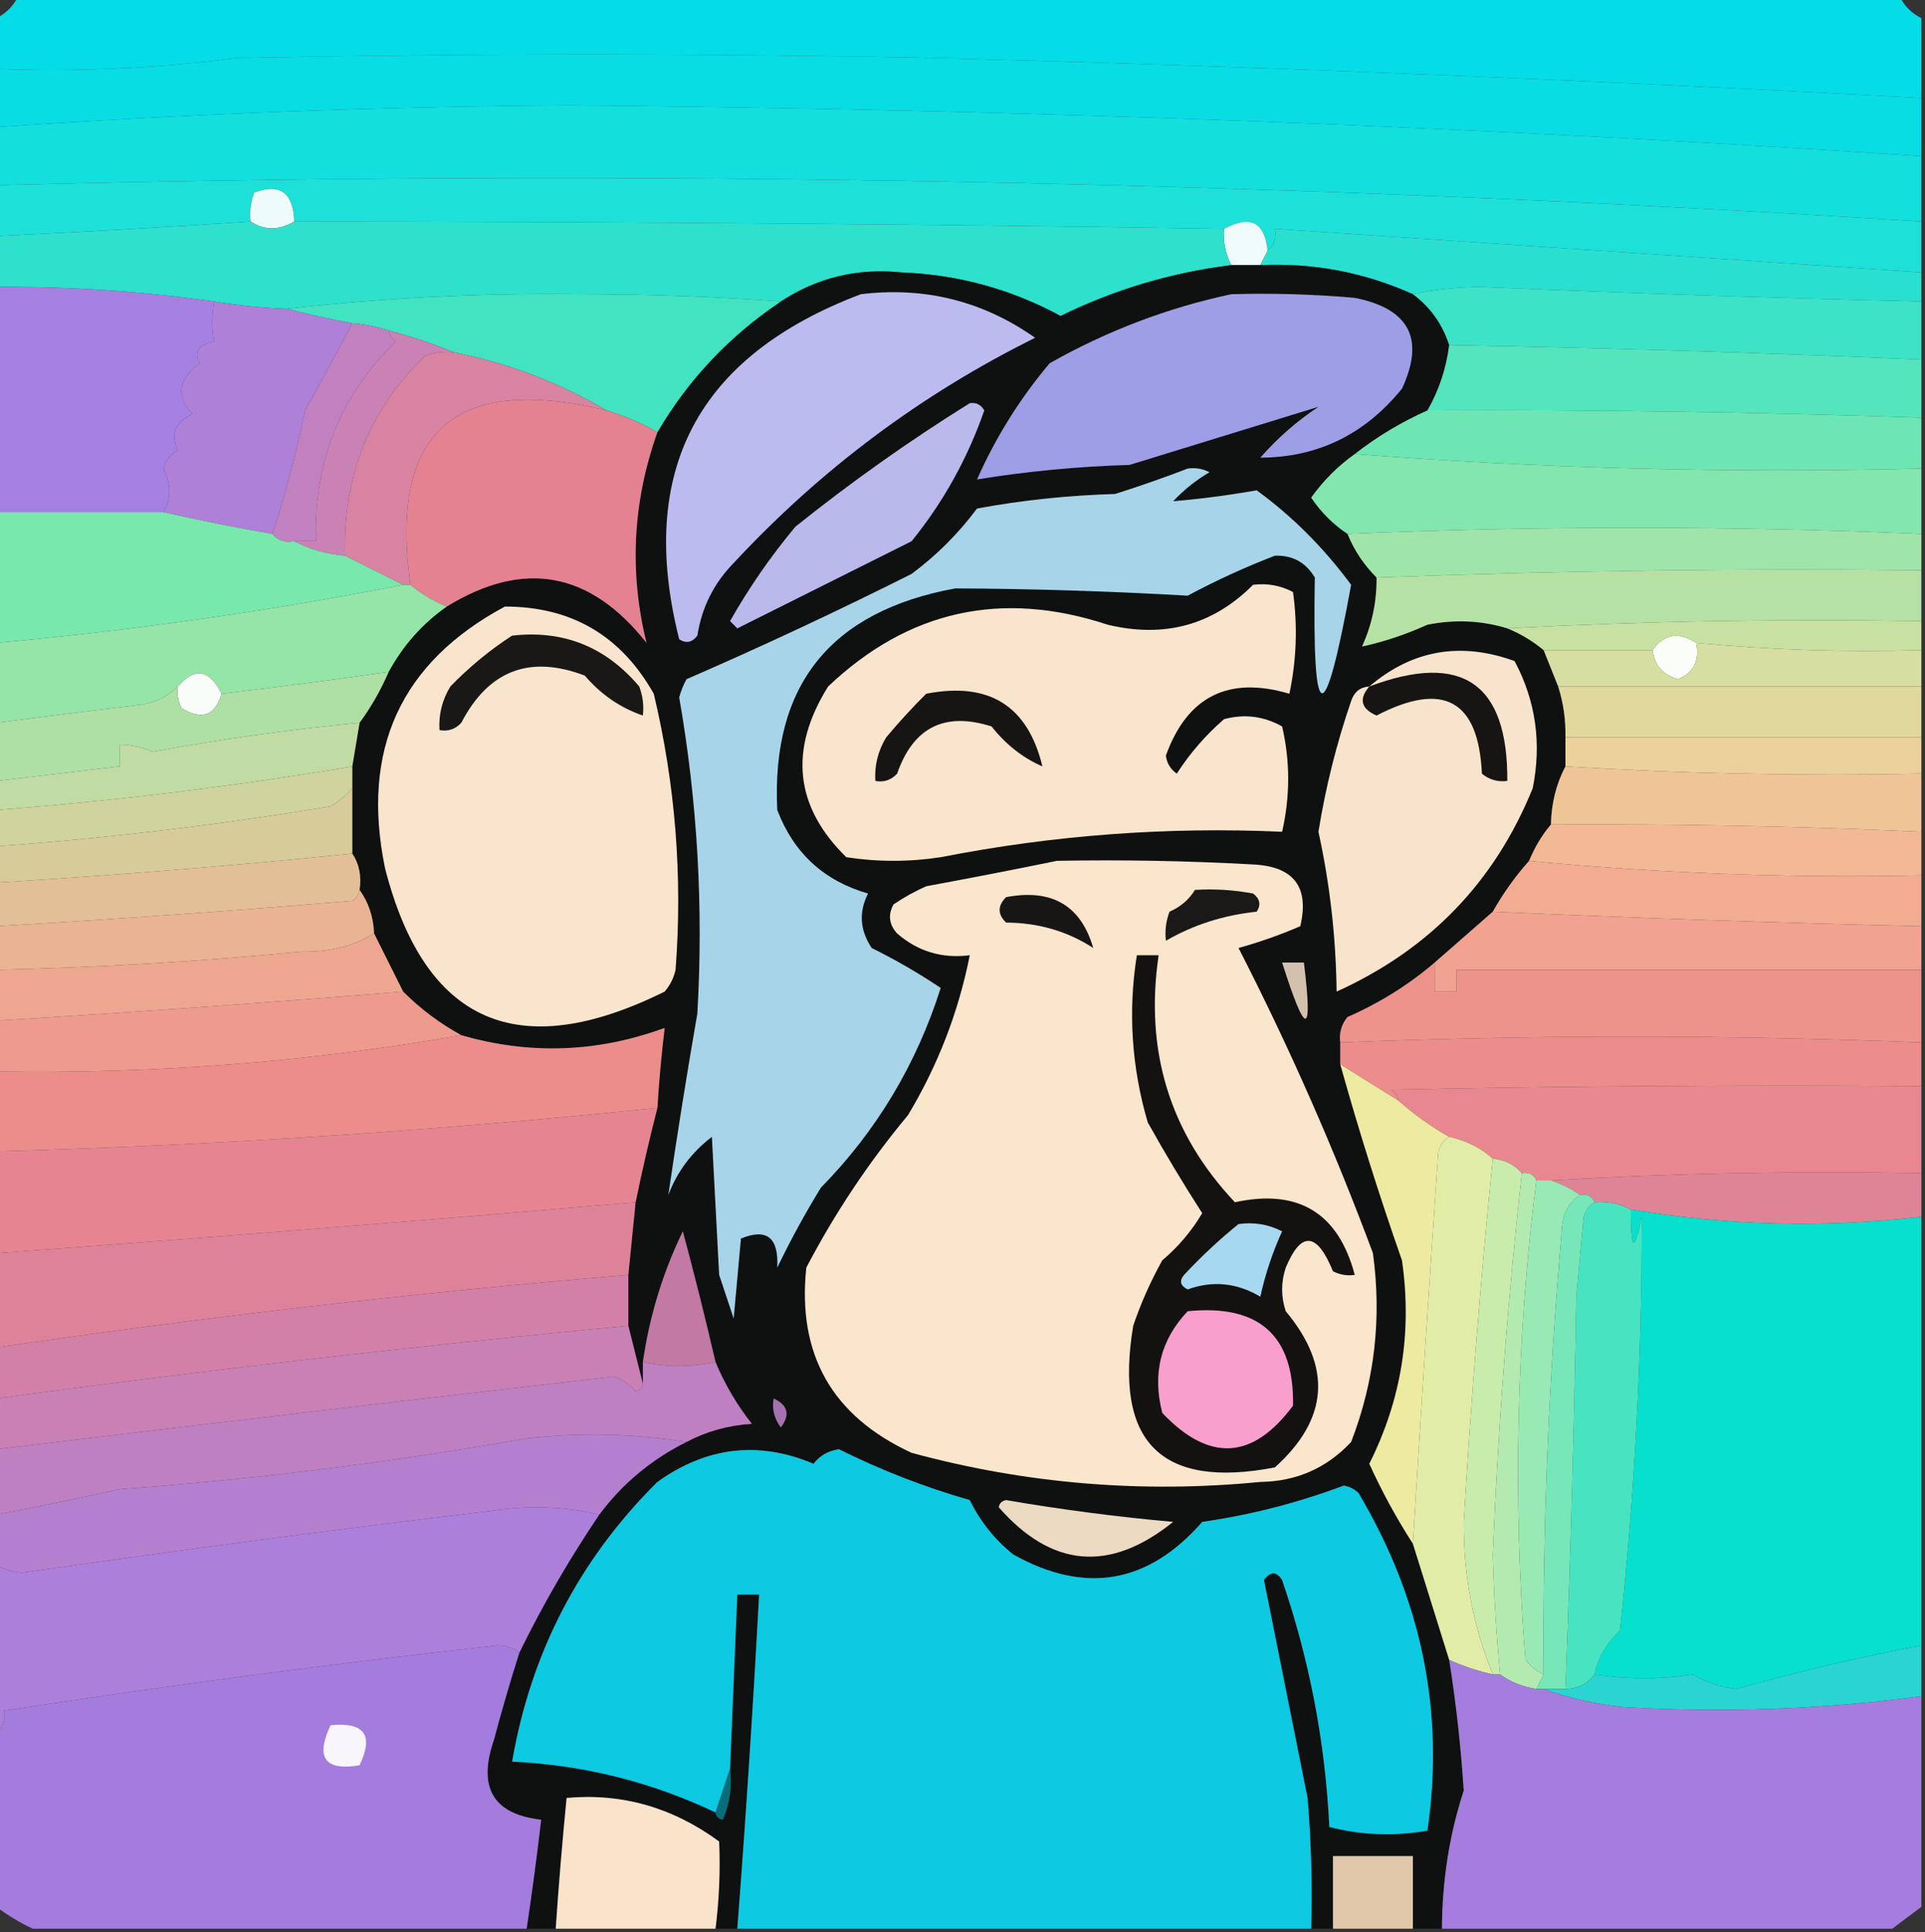 <?xml version="1.0" encoding="UTF-8"?>
<!DOCTYPE svg PUBLIC "-//W3C//DTD SVG 1.1//EN" "http://www.w3.org/Graphics/SVG/1.1/DTD/svg11.dtd">
<svg xmlns="http://www.w3.org/2000/svg" version="1.1" width="265px" height="266px" style="shape-rendering:geometricPrecision; text-rendering:geometricPrecision; image-rendering:optimizeQuality; fill-rule:evenodd; clip-rule:evenodd" xmlns:xlink="http://www.w3.org/1999/xlink">
<rect width="100%" height="100%" fill="#333333" stroke="none"/>
<g><path style="opacity:0.999" fill="#04dce7" d="M 2.5,-0.5 C 88.833,-0.5 175.167,-0.5 261.5,-0.5C 262.167,0.833 263.167,1.833 264.5,2.5C 264.5,6.167 264.5,9.833 264.5,13.5C 219.524,11.038 174.524,9.205 129.5,8C 97.167,7.333 64.833,7.333 32.5,8C 21.578,9.431 10.578,9.931 -0.5,9.5C -0.5,7.167 -0.5,4.833 -0.5,2.5C 0.833,1.833 1.833,0.833 2.5,-0.5 Z"/></g>
<g><path style="opacity:0.999" fill="#09dde4" d="M 264.5,13.5 C 264.5,16.167 264.5,18.833 264.5,21.5C 202.579,17.369 140.579,15.035 78.5,14.5C 52.104,14.662 25.77,15.662 -0.5,17.5C -0.5,14.833 -0.5,12.167 -0.5,9.5C 10.578,9.931 21.578,9.431 32.5,8C 64.833,7.333 97.167,7.333 129.5,8C 174.524,9.205 219.524,11.038 264.5,13.5 Z"/></g>
<g><path style="opacity:1" fill="#13dfdd" d="M 264.5,21.5 C 264.5,24.5 264.5,27.5 264.5,30.5C 176.156,24.876 87.823,23.21 -0.5,25.5C -0.5,22.833 -0.5,20.167 -0.5,17.5C 25.77,15.662 52.104,14.662 78.5,14.5C 140.579,15.035 202.579,17.369 264.5,21.5 Z"/></g>
<g><path style="opacity:1" fill="#1de0d8" d="M 264.5,30.5 C 264.5,32.833 264.5,35.167 264.5,37.5C 234.838,35.501 205.171,33.501 175.5,31.5C 175.737,32.791 175.404,33.791 174.5,34.5C 174.116,30.556 172.116,29.556 168.5,31.5C 125.837,30.837 83.17,30.504 40.5,30.5C 40.371,26.515 38.537,25.182 35,26.5C 34.51,27.793 34.343,29.127 34.5,30.5C 22.893,31.285 11.226,31.951 -0.5,32.5C -0.5,30.167 -0.5,27.833 -0.5,25.5C 87.823,23.21 176.156,24.876 264.5,30.5 Z"/></g>
<g><path style="opacity:1" fill="#edfcfb" d="M 40.5,30.5 C 38.389,31.742 36.389,31.742 34.5,30.5C 34.343,29.127 34.51,27.793 35,26.5C 38.537,25.182 40.371,26.515 40.5,30.5 Z"/></g>
<g><path style="opacity:1" fill="#f0fcfb" d="M 174.5,34.5 C 174.167,35.167 173.833,35.833 173.5,36.5C 172.167,36.5 170.833,36.5 169.5,36.5C 168.699,34.958 168.366,33.291 168.5,31.5C 172.116,29.556 174.116,30.556 174.5,34.5 Z"/></g>
<g><path style="opacity:1" fill="#29e0d0" d="M 264.5,37.5 C 264.5,38.833 264.5,40.167 264.5,41.5C 244.329,41.031 224.162,40.364 204,39.5C 200.648,39.502 197.482,39.835 194.5,40.5C 187.841,37.506 180.841,36.172 173.5,36.5C 173.833,35.833 174.167,35.167 174.5,34.5C 175.404,33.791 175.737,32.791 175.5,31.5C 205.171,33.501 234.838,35.501 264.5,37.5 Z"/></g>
<g><path style="opacity:1" fill="#2ee1cc" d="M 34.5,30.5 C 36.389,31.742 38.389,31.742 40.5,30.5C 83.17,30.504 125.837,30.837 168.5,31.5C 168.366,33.291 168.699,34.958 169.5,36.5C 161.269,37.522 153.435,39.855 146,43.5C 139.152,39.788 131.819,37.788 124,37.5C 117.993,36.894 112.493,38.228 107.5,41.5C 98.506,40.834 89.34,40.5 80,40.5C 66.3,40.323 52.8,40.99 39.5,42.5C 36.14,42.384 32.807,42.051 29.5,41.5C 19.556,40.087 9.556,39.42 -0.5,39.5C -0.5,37.167 -0.5,34.833 -0.5,32.5C 11.226,31.951 22.893,31.285 34.5,30.5 Z"/></g>
<g><path style="opacity:0.999" fill="#0f1010" d="M 169.5,36.5 C 170.833,36.5 172.167,36.5 173.5,36.5C 180.841,36.172 187.841,37.506 194.5,40.5C 196.89,42.267 198.557,44.6 199.5,47.5C 199.086,50.743 198.086,53.743 196.5,56.5C 192.905,58.102 189.571,60.102 186.5,62.5C 184.188,64.145 182.188,66.145 180.5,68.5C 181.855,70.521 183.521,72.188 185.5,73.5C 186.415,75.754 187.748,77.754 189.5,79.5C 189.533,82.836 188.866,86.003 187.5,89C 190.495,88.354 193.495,87.354 196.5,86C 200.255,85.245 203.922,85.411 207.5,86.5C 209.332,87.249 210.999,88.249 212.5,89.5C 213.167,91.167 213.833,92.833 214.5,94.5C 215.219,96.764 215.552,99.097 215.5,101.5C 215.5,102.833 215.5,104.167 215.5,105.5C 214.232,107.905 213.565,110.572 213.5,113.5C 212.263,114.965 211.263,116.632 210.5,118.5C 208.6,120.619 206.934,122.953 205.5,125.5C 202.833,127.833 200.167,130.167 197.5,132.5C 193.917,135.567 189.917,138.067 185.5,140C 184.663,141.011 184.33,142.178 184.5,143.5C 184.5,144.5 184.5,145.5 184.5,146.5C 187.033,155.557 189.866,164.557 193,173.5C 194.426,183.355 192.926,192.688 188.5,201.5C 190.274,205.389 192.274,209.055 194.5,212.5C 196.172,217.849 197.839,223.182 199.5,228.5C 200.446,234.46 201.113,240.46 201.5,246.5C 199.536,252.491 198.536,258.824 198.5,265.5C 197.167,265.5 195.833,265.5 194.5,265.5C 194.5,262.167 194.5,258.833 194.5,255.5C 190.833,255.5 187.167,255.5 183.5,255.5C 183.5,258.833 183.5,262.167 183.5,265.5C 182.5,265.5 181.5,265.5 180.5,265.5C 180.666,259.491 180.499,253.491 180,247.5C 177.987,237.405 175.987,227.405 174,217.5C 174.893,216.289 175.726,216.289 176.5,217.5C 180.27,228.517 182.437,239.851 183,251.5C 187.413,252.632 191.913,252.799 196.5,252C 198.886,235.661 195.719,220.161 187,205.5C 186.439,204.978 185.772,204.645 185,204.5C 178.677,206.872 172.177,208.539 165.5,209.5C 158.075,218.012 149.408,219.512 139.5,214C 136.93,211.933 134.93,209.433 133.5,206.5C 127.242,204.699 121.242,202.366 115.5,199.5C 114.006,199.709 112.839,200.376 112,201.5C 104.444,198.315 97.278,199.148 90.5,204C 79.753,214.659 73.086,227.492 70.5,242.5C 80.331,242.958 89.664,245.291 98.5,249.5C 98.56,250.043 98.893,250.376 99.5,250.5C 100.474,248.257 100.808,245.924 100.5,243.5C 100.833,235.5 101.167,227.5 101.5,219.5C 102.5,219.5 103.5,219.5 104.5,219.5C 103.677,234.846 102.677,250.179 101.5,265.5C 100.5,265.5 99.5,265.5 98.5,265.5C 99.004,261.493 99.17,257.493 99,253.5C 92.619,248.811 85.619,246.811 78,247.5C 77.409,253.498 76.909,259.498 76.5,265.5C 75.167,265.5 73.833,265.5 72.5,265.5C 73.248,260.515 73.915,255.515 74.5,250.5C 67.891,249.742 65.724,246.075 68,239.5C 69.072,235.453 70.239,231.453 71.5,227.5C 74.699,220.95 78.366,214.617 82.5,208.5C 85.681,204.235 89.681,200.901 94.5,198.5C 97.278,197.032 100.278,196.199 103.5,196C 101.444,193.386 99.777,190.553 98.5,187.5C 97.109,181.494 95.609,175.494 94,169.5C 91.246,175.173 89.413,181.173 88.5,187.5C 88.5,188.5 88.5,189.5 88.5,190.5C 87.833,187.833 87.167,185.167 86.5,182.5C 86.5,180.167 86.5,177.833 86.5,175.5C 86.833,172.167 87.167,168.833 87.5,165.5C 88.391,161.166 89.391,156.833 90.5,152.5C 90.724,148.821 91.058,145.154 91.5,141.5C 82.251,144.893 72.917,145.226 63.5,142.5C 60.55,140.885 57.884,138.885 55.5,136.5C 54.147,133.795 52.814,131.128 51.5,128.5C 51.405,126.214 50.738,124.214 49.5,122.5C 49.785,120.585 49.451,118.919 48.5,117.5C 48.5,114.5 48.5,111.5 48.5,108.5C 48.5,107.5 48.5,106.5 48.5,105.5C 48.833,103.5 49.167,101.5 49.5,99.5C 51.071,97.365 52.404,95.032 53.5,92.5C 55.482,88.854 58.148,85.854 61.5,83.5C 72.081,76.994 81.247,78.661 89,88.5C 86.595,78.733 87.095,69.066 90.5,59.5C 94.759,52.239 100.425,46.239 107.5,41.5C 112.493,38.228 117.993,36.894 124,37.5C 131.819,37.788 139.152,39.788 146,43.5C 153.435,39.855 161.269,37.522 169.5,36.5 Z"/></g>
<g><path style="opacity:0.994" fill="#a781e2" d="M -0.5,39.5 C 9.556,39.42 19.556,40.087 29.5,41.5C 29.146,43.541 29.146,45.374 29.5,47C 27.322,47.442 26.655,48.442 27.5,50C 24.518,52.191 24.184,54.525 26.5,57C 24.083,58.144 23.416,59.81 24.5,62C 23.484,62.519 22.818,63.353 22.5,64.5C 23.582,66.673 23.582,68.673 22.5,70.5C 14.833,70.5 7.167,70.5 -0.5,70.5C -0.5,60.167 -0.5,49.833 -0.5,39.5 Z"/></g>
<g><path style="opacity:1" fill="#42e3c1" d="M 107.5,41.5 C 100.425,46.239 94.759,52.239 90.5,59.5C 88.287,58.227 85.954,57.227 83.5,56.5C 77.032,52.674 70.032,50.007 62.5,48.5C 59.659,47.331 56.659,46.331 53.5,45.5C 51.883,44.962 50.216,44.629 48.5,44.5C 45.454,43.938 42.454,43.271 39.5,42.5C 52.8,40.99 66.3,40.323 80,40.5C 89.34,40.5 98.506,40.834 107.5,41.5 Z"/></g>
<g><path style="opacity:1" fill="#bbbbef" d="M 118.5,40.5 C 127.299,39.435 135.299,41.435 142.5,46.5C 126.826,54.266 112.992,64.599 101,77.5C 98.274,80.286 96.607,83.619 96,87.5C 95.282,88.451 94.449,88.617 93.5,88C 87.658,64.855 95.991,49.022 118.5,40.5 Z"/></g>
<g><path style="opacity:1" fill="#9e9ee6" d="M 169.5,40.5 C 175.176,40.334 180.843,40.501 186.5,41C 194.018,42.495 196.185,46.662 193,53.5C 187.887,59.808 181.387,62.975 173.5,63C 175.871,60.294 178.537,57.961 181.5,56C 172.932,58.631 164.265,61.298 155.5,64C 148.349,64.214 141.349,64.881 134.5,66C 137.07,60.195 140.403,54.862 144.5,50C 152.426,45.528 160.759,42.362 169.5,40.5 Z"/></g>
<g><path style="opacity:1" fill="#ae80d8" d="M 29.5,41.5 C 32.807,42.051 36.14,42.384 39.5,42.5C 42.454,43.271 45.454,43.938 48.5,44.5C 46.448,48.422 44.281,52.422 42,56.5C 40.76,62.503 39.26,68.17 37.5,73.5C 32.353,72.604 27.353,71.604 22.5,70.5C 23.582,68.673 23.582,66.673 22.5,64.5C 22.818,63.353 23.484,62.519 24.5,62C 23.416,59.81 24.083,58.144 26.5,57C 24.184,54.525 24.518,52.191 27.5,50C 26.655,48.442 27.322,47.442 29.5,47C 29.146,45.374 29.146,43.541 29.5,41.5 Z"/></g>
<g><path style="opacity:1" fill="#3ce3c7" d="M 194.5,40.5 C 197.482,39.835 200.648,39.502 204,39.5C 224.162,40.364 244.329,41.031 264.5,41.5C 264.5,44.167 264.5,46.833 264.5,49.5C 242.842,48.567 221.176,47.9 199.5,47.5C 198.557,44.6 196.89,42.267 194.5,40.5 Z"/></g>
<g><path style="opacity:1" fill="#c181c0" d="M 48.5,44.5 C 50.216,44.629 51.883,44.962 53.5,45.5C 53.611,46.117 53.944,46.617 54.5,47C 46.834,54.485 43.167,63.651 43.5,74.5C 42.5,74.5 41.5,74.5 40.5,74.5C 39.209,74.737 38.209,74.404 37.5,73.5C 39.26,68.17 40.76,62.503 42,56.5C 44.281,52.422 46.448,48.422 48.5,44.5 Z"/></g>
<g><path style="opacity:1" fill="#ca82b4" d="M 53.5,45.5 C 56.659,46.331 59.659,47.331 62.5,48.5C 61.127,48.343 59.793,48.51 58.5,49C 50.839,56.392 47.172,65.559 47.5,76.5C 44.933,76.278 42.599,75.612 40.5,74.5C 41.5,74.5 42.5,74.5 43.5,74.5C 43.167,63.651 46.834,54.485 54.5,47C 53.944,46.617 53.611,46.117 53.5,45.5 Z"/></g>
<g><path style="opacity:1" fill="#d883a2" d="M 62.5,48.5 C 70.032,50.007 77.032,52.674 83.5,56.5C 62.558,51.436 53.558,59.436 56.5,80.5C 56.167,80.5 55.833,80.5 55.5,80.5C 52.768,79.134 50.101,77.801 47.5,76.5C 47.172,65.559 50.839,56.392 58.5,49C 59.793,48.51 61.127,48.343 62.5,48.5 Z"/></g>
<g><path style="opacity:1" fill="#54e5bd" d="M 199.5,47.5 C 221.176,47.9 242.842,48.567 264.5,49.5C 264.5,52.167 264.5,54.833 264.5,57.5C 241.842,56.722 219.175,56.389 196.5,56.5C 198.086,53.743 199.086,50.743 199.5,47.5 Z"/></g>
<g><path style="opacity:1" fill="#b9b9ec" d="M 133.5,55.5 C 134.376,55.369 135.043,55.703 135.5,56.5C 133.195,63.113 129.862,69.113 125.5,74.5C 117.531,78.484 109.531,82.484 101.5,86.5C 101.167,86.167 100.833,85.833 100.5,85.5C 103.11,80.891 106.11,76.558 109.5,72.5C 117.216,66.32 125.216,60.653 133.5,55.5 Z"/></g>
<g><path style="opacity:1" fill="#e48292" d="M 83.5,56.5 C 85.954,57.227 88.287,58.227 90.5,59.5C 87.095,69.066 86.595,78.733 89,88.5C 81.247,78.661 72.081,76.994 61.5,83.5C 59.632,82.737 57.965,81.737 56.5,80.5C 53.558,59.436 62.558,51.436 83.5,56.5 Z"/></g>
<g><path style="opacity:1" fill="#6ee6b4" d="M 196.5,56.5 C 219.175,56.389 241.842,56.722 264.5,57.5C 264.5,59.833 264.5,62.167 264.5,64.5C 238.145,65.158 212.145,64.491 186.5,62.5C 189.571,60.102 192.905,58.102 196.5,56.5 Z"/></g>
<g><path style="opacity:1" fill="#83e6ae" d="M 186.5,62.5 C 212.145,64.491 238.145,65.158 264.5,64.5C 264.5,67.5 264.5,70.5 264.5,73.5C 238.075,72.37 211.741,72.37 185.5,73.5C 183.521,72.188 181.855,70.521 180.5,68.5C 182.188,66.145 184.188,64.145 186.5,62.5 Z"/></g>
<g><path style="opacity:1" fill="#a7d4e8" d="M 163.5,64.5 C 164.552,64.35 165.552,64.517 166.5,65C 164.651,66.093 162.984,67.426 161.5,69C 165.272,68.68 169.105,68.18 173,67.5C 177.878,71.044 182.211,75.378 186,80.5C 182.301,100.739 180.634,100.406 181,79.5C 179.745,77.406 177.912,76.406 175.5,76.5C 171.414,78.07 167.414,79.903 163.5,82C 152.851,81.385 142.184,81.051 131.5,81C 114.334,84.147 106.167,94.314 107,111.5C 109.26,117.428 113.427,121.261 119.5,123C 118.203,125.545 118.369,128.045 120,130.5C 123.347,132.157 126.513,133.99 129.5,136C 126.158,146.527 120.658,155.694 113,163.5C 110.81,167.076 108.81,170.743 107,174.5C 107.218,170.362 105.552,169.028 102,170.5C 101.667,174.167 101.333,177.833 101,181.5C 100.333,179.5 99.667,177.5 99,175.5C 98.667,169.167 98.333,162.833 98,156.5C 95.231,158.601 93.231,161.268 92,164.5C 93.213,156.219 94.546,147.885 96,139.5C 96.844,124.899 96.011,110.399 93.5,96C 93.736,95.127 94.069,94.293 94.5,93.5C 104.951,88.959 115.285,84.125 125.5,79C 128.947,76.43 131.947,73.43 134.5,70C 140.77,68.848 147.103,68.181 153.5,68C 156.98,66.897 160.313,65.731 163.5,64.5 Z"/></g>
<g><path style="opacity:1" fill="#9fe5a9" d="M 264.5,73.5 C 264.5,75.167 264.5,76.833 264.5,78.5C 239.481,78.225 214.481,78.558 189.5,79.5C 187.748,77.754 186.415,75.754 185.5,73.5C 211.741,72.37 238.075,72.37 264.5,73.5 Z"/></g>
<g><path style="opacity:0.998" fill="#79e8ad" d="M -0.5,70.5 C 7.167,70.5 14.833,70.5 22.5,70.5C 27.353,71.604 32.353,72.604 37.5,73.5C 38.209,74.404 39.209,74.737 40.5,74.5C 42.599,75.612 44.933,76.278 47.5,76.5C 50.101,77.801 52.768,79.134 55.5,80.5C 37.089,84.105 18.422,86.772 -0.5,88.5C -0.5,82.5 -0.5,76.5 -0.5,70.5 Z"/></g>
<g><path style="opacity:1" fill="#f9e4cd" d="M 172.5,80.5 C 174.467,80.261 176.301,80.594 178,81.5C 178.648,86.204 178.481,90.871 177.5,95.5C 169.121,93.023 163.455,95.856 160.5,104C 160.63,105.059 161.13,105.892 162,106.5C 163.793,103.705 165.96,101.205 168.5,99C 171.303,98.245 173.97,98.578 176.5,100C 177.611,104.779 177.611,109.612 176.5,114.5C 160.686,113.791 145.019,114.957 129.5,118C 125.167,118.667 120.833,118.667 116.5,118C 109.403,111.038 108.57,103.205 114,94.5C 125.054,84.01 137.888,81.177 152.5,86C 160.329,87.871 166.996,86.037 172.5,80.5 Z"/></g>
<g><path style="opacity:1" fill="#b6e1a4" d="M 264.5,78.5 C 264.5,80.833 264.5,83.167 264.5,85.5C 245.326,85.17 226.326,85.503 207.5,86.5C 203.922,85.411 200.255,85.245 196.5,86C 193.495,87.354 190.495,88.354 187.5,89C 188.866,86.003 189.533,82.836 189.5,79.5C 214.481,78.558 239.481,78.225 264.5,78.5 Z"/></g>
<g><path style="opacity:1" fill="#f9e5cd" d="M 69.5,83.5 C 78.643,83.49 85.477,87.49 90,95.5C 92.981,108.016 93.981,120.683 93,133.5C 92.751,134.624 92.251,135.624 91.5,136.5C 71.298,146.512 58.465,140.846 53,119.5C 49.659,103.195 55.159,91.195 69.5,83.5 Z"/></g>
<g><path style="opacity:1" fill="#c7e1a3" d="M 207.5,86.5 C 226.326,85.503 245.326,85.17 264.5,85.5C 264.5,86.833 264.5,88.167 264.5,89.5C 254.085,89.808 243.751,89.475 233.5,88.5C 231.099,86.938 229.099,87.271 227.5,89.5C 222.5,89.5 217.5,89.5 212.5,89.5C 210.999,88.249 209.332,87.249 207.5,86.5 Z"/></g>
<g><path style="opacity:1" fill="#191816" d="M 70.5,87.5 C 77.549,86.698 83.382,89.031 88,94.5C 88.49,95.793 88.657,97.127 88.5,98.5C 85.392,97.436 82.725,95.602 80.5,93C 72.927,90.118 67.26,92.285 63.5,99.5C 62.675,100.386 61.675,100.719 60.5,100.5C 60.372,98.345 60.872,96.345 62,94.5C 64.628,91.79 67.461,89.456 70.5,87.5 Z"/></g>
<g><path style="opacity:1" fill="#fbfdf9" d="M 233.5,88.5 C 233.99,90.948 233.157,92.615 231,93.5C 228.926,92.928 227.76,91.595 227.5,89.5C 229.099,87.271 231.099,86.938 233.5,88.5 Z"/></g>
<g><path style="opacity:1" fill="#f8e4cc" d="M 188.5,94.5 C 194.395,89.471 201.062,88.304 208.5,91C 211.412,96.46 212.245,102.294 211,108.5C 205.784,121.385 196.784,130.718 184,136.5C 183.911,129.039 183.078,121.706 181.5,114.5C 182.485,108.377 183.985,102.377 186,96.5C 186.417,95.244 187.25,94.577 188.5,94.5 Z"/></g>
<g><path style="opacity:1" fill="#d6dea2" d="M 233.5,88.5 C 243.751,89.475 254.085,89.808 264.5,89.5C 264.5,91.167 264.5,92.833 264.5,94.5C 247.833,94.5 231.167,94.5 214.5,94.5C 213.833,92.833 213.167,91.167 212.5,89.5C 217.5,89.5 222.5,89.5 227.5,89.5C 227.76,91.595 228.926,92.928 231,93.5C 233.157,92.615 233.99,90.948 233.5,88.5 Z"/></g>
<g><path style="opacity:0.998" fill="#95e4a8" d="M 55.5,80.5 C 55.833,80.5 56.167,80.5 56.5,80.5C 57.965,81.737 59.632,82.737 61.5,83.5C 58.148,85.854 55.482,88.854 53.5,92.5C 45.847,93.593 38.18,94.593 30.5,95.5C 28.815,92.144 26.815,91.811 24.5,94.5C 23.17,95.832 21.503,96.665 19.5,97C 12.815,97.798 6.148,98.632 -0.5,99.5C -0.5,95.833 -0.5,92.167 -0.5,88.5C 18.422,86.772 37.089,84.105 55.5,80.5 Z"/></g>
<g><path style="opacity:1" fill="#161513" d="M 188.5,94.5 C 201.251,89.698 207.585,94.032 207.5,107.5C 206.178,107.67 205.011,107.337 204,106.5C 203.541,96.382 198.707,93.716 189.5,98.5C 187.358,97.563 187.024,96.23 188.5,94.5 Z"/></g>
<g><path style="opacity:1" fill="#f9fdf9" d="M 30.5,95.5 C 29.644,98.513 27.811,99.18 25,97.5C 24.517,96.552 24.351,95.552 24.5,94.5C 26.815,91.811 28.815,92.144 30.5,95.5 Z"/></g>
<g><path style="opacity:1" fill="#171514" d="M 127.5,95.5 C 136.15,93.814 141.484,97.147 143.5,105.5C 140.813,104.336 138.48,102.503 136.5,100C 130.054,97.947 125.721,100.113 123.5,106.5C 122.675,107.386 121.675,107.719 120.5,107.5C 120.372,105.345 120.872,103.345 122,101.5C 123.769,99.383 125.602,97.383 127.5,95.5 Z"/></g>
<g><path style="opacity:1" fill="#e1d89e" d="M 214.5,94.5 C 231.167,94.5 247.833,94.5 264.5,94.5C 264.5,96.833 264.5,99.167 264.5,101.5C 248.167,101.5 231.833,101.5 215.5,101.5C 215.552,99.097 215.219,96.764 214.5,94.5 Z"/></g>
<g><path style="opacity:0.998" fill="#aedfa4" d="M 53.5,92.5 C 52.404,95.032 51.071,97.365 49.5,99.5C 39.942,100.413 30.442,101.746 21,103.5C 19.56,102.852 18.06,102.519 16.5,102.5C 16.5,103.5 16.5,104.5 16.5,105.5C 10.833,106.167 5.167,106.833 -0.5,107.5C -0.5,104.833 -0.5,102.167 -0.5,99.5C 6.148,98.632 12.815,97.798 19.5,97C 21.503,96.665 23.17,95.832 24.5,94.5C 24.351,95.552 24.517,96.552 25,97.5C 27.811,99.18 29.644,98.513 30.5,95.5C 38.18,94.593 45.847,93.593 53.5,92.5 Z"/></g>
<g><path style="opacity:1" fill="#ebd19b" d="M 215.5,101.5 C 231.833,101.5 248.167,101.5 264.5,101.5C 264.5,103.167 264.5,104.833 264.5,106.5C 247.991,106.83 231.658,106.496 215.5,105.5C 215.5,104.167 215.5,102.833 215.5,101.5 Z"/></g>
<g><path style="opacity:1" fill="#c1dba4" d="M 49.5,99.5 C 49.167,101.5 48.833,103.5 48.5,105.5C 32.263,108.238 15.929,110.238 -0.5,111.5C -0.5,110.167 -0.5,108.833 -0.5,107.5C 5.167,106.833 10.833,106.167 16.5,105.5C 16.5,104.5 16.5,103.5 16.5,102.5C 18.06,102.519 19.56,102.852 21,103.5C 30.442,101.746 39.942,100.413 49.5,99.5 Z"/></g>
<g><path style="opacity:0.998" fill="#cfd39e" d="M 48.5,105.5 C 48.5,106.5 48.5,107.5 48.5,108.5C 47.691,109.469 46.691,110.302 45.5,111C 30.24,113.537 14.907,115.371 -0.5,116.5C -0.5,114.833 -0.5,113.167 -0.5,111.5C 15.929,110.238 32.263,108.238 48.5,105.5 Z"/></g>
<g><path style="opacity:1" fill="#efc598" d="M 215.5,105.5 C 231.658,106.496 247.991,106.83 264.5,106.5C 264.5,109.167 264.5,111.833 264.5,114.5C 247.511,113.728 230.511,113.395 213.5,113.5C 213.565,110.572 214.232,107.905 215.5,105.5 Z"/></g>
<g><path style="opacity:0.992" fill="#d8cc9b" d="M 48.5,108.5 C 48.5,111.5 48.5,114.5 48.5,117.5C 32.185,119.165 15.852,120.499 -0.5,121.5C -0.5,119.833 -0.5,118.167 -0.5,116.5C 14.907,115.371 30.24,113.537 45.5,111C 46.691,110.302 47.691,109.469 48.5,108.5 Z"/></g>
<g><path style="opacity:1" fill="#f3b995" d="M 213.5,113.5 C 230.511,113.395 247.511,113.728 264.5,114.5C 264.5,116.5 264.5,118.5 264.5,120.5C 246.303,120.882 228.303,120.216 210.5,118.5C 211.263,116.632 212.263,114.965 213.5,113.5 Z"/></g>
<g><path style="opacity:1" fill="#fae5cd" d="M 145.5,118.5 C 154.506,118.334 163.506,118.5 172.5,119C 178.108,119.269 180.275,122.102 179,127.5C 176.252,128.686 173.419,129.686 170.5,130.5C 177.491,144.148 183.658,158.148 189,172.5C 190.233,181.475 189.233,190.141 186,198.5C 182.632,202.1 178.465,203.933 173.5,204C 157.225,205.592 141.225,204.259 125.5,200C 114.561,194.953 109.727,186.453 111,174.5C 114.91,167.017 119.577,160.017 125,153.5C 129.119,146.641 131.952,139.308 133.5,131.5C 129.694,131.98 126.361,130.98 123.5,128.5C 122.386,127.277 122.219,125.944 123,124.5C 124.419,123.54 125.919,122.707 127.5,122C 133.644,120.867 139.644,119.701 145.5,118.5 Z"/></g>
<g><path style="opacity:0.997" fill="#e3bf97" d="M 48.5,117.5 C 49.451,118.919 49.785,120.585 49.5,122.5C 49.389,123.117 49.056,123.617 48.5,124C 32.178,125.374 15.845,126.541 -0.5,127.5C -0.5,125.5 -0.5,123.5 -0.5,121.5C 15.852,120.499 32.185,119.165 48.5,117.5 Z"/></g>
<g><path style="opacity:1" fill="#1a1917" d="M 164.5,122.5 C 167.187,122.336 169.854,122.503 172.5,123C 173.451,123.718 173.617,124.551 173,125.5C 168.473,125.967 164.307,127.3 160.5,129.5C 160.343,128.127 160.51,126.793 161,125.5C 162.518,124.837 163.685,123.837 164.5,122.5 Z"/></g>
<g><path style="opacity:1" fill="#f2ac91" d="M 210.5,118.5 C 228.303,120.216 246.303,120.882 264.5,120.5C 264.5,122.833 264.5,125.167 264.5,127.5C 244.668,127.039 225.001,126.372 205.5,125.5C 206.934,122.953 208.6,120.619 210.5,118.5 Z"/></g>
<g><path style="opacity:1" fill="#181615" d="M 138.5,123.5 C 144.794,122.302 148.794,124.636 150.5,130.5C 146.957,128.192 142.957,127.025 138.5,127C 137.316,125.855 137.316,124.688 138.5,123.5 Z"/></g>
<g><path style="opacity:0.998" fill="#eab394" d="M 49.5,122.5 C 50.738,124.214 51.405,126.214 51.5,128.5C 48.645,130.25 45.311,131.083 41.5,131C 27.528,132.355 13.528,133.189 -0.5,133.5C -0.5,131.5 -0.5,129.5 -0.5,127.5C 15.845,126.541 32.178,125.374 48.5,124C 49.056,123.617 49.389,123.117 49.5,122.5 Z"/></g>
<g><path style="opacity:1" fill="#f1a290" d="M 205.5,125.5 C 225.001,126.372 244.668,127.039 264.5,127.5C 264.5,129.5 264.5,131.5 264.5,133.5C 243.167,133.5 221.833,133.5 200.5,133.5C 200.5,134.5 200.5,135.5 200.5,136.5C 199.5,136.5 198.5,136.5 197.5,136.5C 197.5,135.167 197.5,133.833 197.5,132.5C 200.167,130.167 202.833,127.833 205.5,125.5 Z"/></g>
<g><path style="opacity:1" fill="#131211" d="M 156.5,131.5 C 157.5,131.5 158.5,131.5 159.5,131.5C 157.555,144.682 161.055,156.016 170,165.5C 178.724,163.609 184.224,166.942 186.5,175.5C 185.448,175.649 184.448,175.483 183.5,175C 181.29,169.593 179.124,169.427 177,174.5C 176.333,176.5 176.333,178.5 177,180.5C 183.406,188.176 182.906,195.342 175.5,202C 159.845,205.013 153.345,198.513 156,182.5C 157.059,179.382 158.392,176.382 160,173.5C 162.222,171.615 164.056,169.449 165.5,167C 162.881,162.932 160.381,158.766 158,154.5C 155.772,146.899 155.272,139.233 156.5,131.5 Z"/></g>
<g><path style="opacity:0.998" fill="#eda790" d="M 51.5,128.5 C 52.814,131.128 54.147,133.795 55.5,136.5C 36.845,138.023 18.179,139.356 -0.5,140.5C -0.5,138.167 -0.5,135.833 -0.5,133.5C 13.528,133.189 27.528,132.355 41.5,131C 45.311,131.083 48.645,130.25 51.5,128.5 Z"/></g>
<g><path style="opacity:1" fill="#d3c1ad" d="M 176.5,132.5 C 177.5,132.5 178.5,132.5 179.5,132.5C 180.759,142.802 179.759,142.802 176.5,132.5 Z"/></g>
<g><path style="opacity:1" fill="#ee938c" d="M 197.5,132.5 C 197.5,133.833 197.5,135.167 197.5,136.5C 198.5,136.5 199.5,136.5 200.5,136.5C 200.5,135.5 200.5,134.5 200.5,133.5C 221.833,133.5 243.167,133.5 264.5,133.5C 264.5,136.833 264.5,140.167 264.5,143.5C 237.825,142.427 211.158,142.427 184.5,143.5C 184.33,142.178 184.663,141.011 185.5,140C 189.917,138.067 193.917,135.567 197.5,132.5 Z"/></g>
<g><path style="opacity:0.999" fill="#ee9a8e" d="M 55.5,136.5 C 57.884,138.885 60.55,140.885 63.5,142.5C 42.47,146.198 21.136,147.865 -0.5,147.5C -0.5,145.167 -0.5,142.833 -0.5,140.5C 18.179,139.356 36.845,138.023 55.5,136.5 Z"/></g>
<g><path style="opacity:1" fill="#ec8c8d" d="M 264.5,143.5 C 264.5,145.5 264.5,147.5 264.5,149.5C 240.164,149.333 215.831,149.5 191.5,150C 192.056,150.383 192.389,150.883 192.5,151.5C 189.851,149.86 187.184,148.193 184.5,146.5C 184.5,145.5 184.5,144.5 184.5,143.5C 211.158,142.427 237.825,142.427 264.5,143.5 Z"/></g>
<g><path style="opacity:0.999" fill="#ec8d8c" d="M 90.5,152.5 C 60.242,155.648 29.908,157.648 -0.5,158.5C -0.5,154.833 -0.5,151.167 -0.5,147.5C 21.136,147.865 42.47,146.198 63.5,142.5C 72.917,145.226 82.251,144.893 91.5,141.5C 91.058,145.154 90.724,148.821 90.5,152.5 Z"/></g>
<g><path style="opacity:1" fill="#e8878f" d="M 264.5,149.5 C 264.5,153.5 264.5,157.5 264.5,161.5C 247.325,161.17 230.325,161.503 213.5,162.5C 212.833,162.5 212.167,162.5 211.5,162.5C 211.158,161.662 210.492,161.328 209.5,161.5C 208.486,160.326 207.153,159.66 205.5,159.5C 203.819,157.992 201.819,156.992 199.5,156.5C 196.991,155.079 194.657,153.412 192.5,151.5C 192.389,150.883 192.056,150.383 191.5,150C 215.831,149.5 240.164,149.333 264.5,149.5 Z"/></g>
<g><path style="opacity:1" fill="#edeaa1" d="M 184.5,146.5 C 187.184,148.193 189.851,149.86 192.5,151.5C 194.657,153.412 196.991,155.079 199.5,156.5C 198.778,156.918 198.278,157.584 198,158.5C 196.767,176.5 195.6,194.5 194.5,212.5C 192.274,209.055 190.274,205.389 188.5,201.5C 192.926,192.688 194.426,183.355 193,173.5C 189.866,164.557 187.033,155.557 184.5,146.5 Z"/></g>
<g><path style="opacity:1" fill="#e1eda7" d="M 199.5,156.5 C 201.819,156.992 203.819,157.992 205.5,159.5C 203.842,175.987 202.509,192.653 201.5,209.5C 201.454,216.83 202.787,223.83 205.5,230.5C 203.421,230.029 201.421,229.363 199.5,228.5C 197.839,223.182 196.172,217.849 194.5,212.5C 195.6,194.5 196.767,176.5 198,158.5C 198.278,157.584 198.778,156.918 199.5,156.5 Z"/></g>
<g><path style="opacity:0.999" fill="#e68591" d="M 90.5,152.5 C 89.391,156.833 88.391,161.166 87.5,165.5C 58.074,168.03 28.74,170.363 -0.5,172.5C -0.5,167.833 -0.5,163.167 -0.5,158.5C 29.908,157.648 60.242,155.648 90.5,152.5 Z"/></g>
<g><path style="opacity:1" fill="#df8497" d="M 213.5,162.5 C 230.325,161.503 247.325,161.17 264.5,161.5C 264.5,163.5 264.5,165.5 264.5,167.5C 251.107,169.053 237.774,168.72 224.5,166.5C 222.958,165.699 221.292,165.366 219.5,165.5C 219.158,164.662 218.492,164.328 217.5,164.5C 216.329,163.655 214.995,162.989 213.5,162.5 Z"/></g>
<g><path style="opacity:0.998" fill="#de829a" d="M 87.5,165.5 C 87.167,168.833 86.833,172.167 86.5,175.5C 57.395,177.93 28.395,181.263 -0.5,185.5C -0.5,181.167 -0.5,176.833 -0.5,172.5C 28.74,170.363 58.074,168.03 87.5,165.5 Z"/></g>
<g><path style="opacity:1" fill="#a6d8f1" d="M 170.5,168.5 C 172.604,168.201 174.604,168.534 176.5,169.5C 175.184,172.384 174.184,175.384 173.5,178.5C 170.277,176.584 166.943,176.251 163.5,177.5C 162.479,176.998 162.312,176.332 163,175.5C 165.396,172.933 167.896,170.6 170.5,168.5 Z"/></g>
<g><path style="opacity:1" fill="#08e0ce" d="M 224.5,166.5 C 237.774,168.72 251.107,169.053 264.5,167.5C 264.5,187.167 264.5,206.833 264.5,226.5C 256.228,228.06 247.728,230.06 239,232.5C 236.849,232.227 234.849,231.561 233,230.5C 228.594,231.191 224.094,231.191 219.5,230.5C 219.992,228.159 221.159,226.159 223,224.5C 225.049,205.528 226.049,186.528 226,167.5C 224.992,172.541 224.492,172.208 224.5,166.5 Z"/></g>
<g><path style="opacity:0.999" fill="#d380a9" d="M 86.5,175.5 C 86.5,177.833 86.5,180.167 86.5,182.5C 57.593,185.237 28.593,188.57 -0.5,192.5C -0.5,190.167 -0.5,187.833 -0.5,185.5C 28.395,181.263 57.395,177.93 86.5,175.5 Z"/></g>
<g><path style="opacity:1" fill="#f89fce" d="M 163.5,180.5 C 173.34,179.514 178.173,183.848 178,193.5C 172.451,200.977 166.451,201.31 160,194.5C 158.608,189.093 159.774,184.426 163.5,180.5 Z"/></g>
<g><path style="opacity:1" fill="#c279a4" d="M 98.5,187.5 C 95.075,188.212 91.742,188.212 88.5,187.5C 89.413,181.173 91.246,175.173 94,169.5C 95.609,175.494 97.109,181.494 98.5,187.5 Z"/></g>
<g><path style="opacity:0.999" fill="#c880b5" d="M 86.5,182.5 C 87.167,185.167 87.833,187.833 88.5,190.5C 88.44,191.043 88.107,191.376 87.5,191.5C 86.672,190.585 85.672,189.919 84.5,189.5C 56.154,192.752 27.821,196.085 -0.5,199.5C -0.5,197.167 -0.5,194.833 -0.5,192.5C 28.593,188.57 57.593,185.237 86.5,182.5 Z"/></g>
<g><path style="opacity:0.999" fill="#bf80c2" d="M 88.5,187.5 C 91.742,188.212 95.075,188.212 98.5,187.5C 99.777,190.553 101.444,193.386 103.5,196C 100.278,196.199 97.278,197.032 94.5,198.5C 87.345,197.345 80.012,197.178 72.5,198C 53.957,201.283 35.29,203.616 16.5,205C 10.837,206.249 5.17,207.415 -0.5,208.5C -0.5,205.5 -0.5,202.5 -0.5,199.5C 27.821,196.085 56.154,192.752 84.5,189.5C 85.672,189.919 86.672,190.585 87.5,191.5C 88.107,191.376 88.44,191.043 88.5,190.5C 88.5,189.5 88.5,188.5 88.5,187.5 Z"/></g>
<g><path style="opacity:1" fill="#a571ae" d="M 106.5,192.5 C 108.476,193.427 108.809,194.76 107.5,196.5C 106.571,195.311 106.238,193.978 106.5,192.5 Z"/></g>
<g><path style="opacity:1" fill="#0dc9e1" d="M 180.5,265.5 C 154.167,265.5 127.833,265.5 101.5,265.5C 102.677,250.179 103.677,234.846 104.5,219.5C 103.5,219.5 102.5,219.5 101.5,219.5C 101.167,227.5 100.833,235.5 100.5,243.5C 99.833,245.5 99.167,247.5 98.5,249.5C 89.664,245.291 80.331,242.958 70.5,242.5C 73.086,227.492 79.753,214.659 90.5,204C 97.278,199.148 104.444,198.315 112,201.5C 112.839,200.376 114.006,199.709 115.5,199.5C 121.242,202.366 127.242,204.699 133.5,206.5C 134.93,209.433 136.93,211.933 139.5,214C 149.408,219.512 158.075,218.012 165.5,209.5C 172.177,208.539 178.677,206.872 185,204.5C 185.772,204.645 186.439,204.978 187,205.5C 195.719,220.161 198.886,235.661 196.5,252C 191.913,252.799 187.413,252.632 183,251.5C 182.437,239.851 180.27,228.517 176.5,217.5C 175.726,216.289 174.893,216.289 174,217.5C 175.987,227.405 177.987,237.405 180,247.5C 180.499,253.491 180.666,259.491 180.5,265.5 Z"/></g>
<g><path style="opacity:1" fill="#b2eab0" d="M 209.5,161.5 C 210.492,161.328 211.158,161.662 211.5,162.5C 208.751,184.314 208.251,206.314 210,228.5C 210.708,229.381 211.542,230.047 212.5,230.5C 212.167,231.167 211.833,231.833 211.5,232.5C 209.597,232.204 207.93,231.537 206.5,230.5C 205.979,225.021 205.646,219.521 205.5,214C 206.25,196.146 207.583,178.646 209.5,161.5 Z"/></g>
<g><path style="opacity:0.999" fill="#b57fcf" d="M 94.5,198.5 C 89.681,200.901 85.681,204.235 82.5,208.5C 77.684,207.35 72.684,207.184 67.5,208C 45.969,210.573 24.469,213.406 3,216.5C 1.744,216.352 0.577,216.018 -0.5,215.5C -0.5,213.167 -0.5,210.833 -0.5,208.5C 5.17,207.415 10.837,206.249 16.5,205C 35.29,203.616 53.957,201.283 72.5,198C 80.012,197.178 87.345,197.345 94.5,198.5 Z"/></g>
<g><path style="opacity:1" fill="#48e4c2" d="M 219.5,165.5 C 221.292,165.366 222.958,165.699 224.5,166.5C 224.492,172.208 224.992,172.541 226,167.5C 226.049,186.528 225.049,205.528 223,224.5C 221.159,226.159 219.992,228.159 219.5,230.5C 218.533,231.806 217.199,232.473 215.5,232.5C 216.198,214.637 216.698,196.637 217,178.5C 217.333,174.833 217.667,171.167 218,167.5C 218.278,166.584 218.778,165.918 219.5,165.5 Z"/></g>
<g><path style="opacity:1" fill="#99e9b4" d="M 211.5,162.5 C 212.167,162.5 212.833,162.5 213.5,162.5C 214.995,162.989 216.329,163.655 217.5,164.5C 215.883,165.589 215.05,167.256 215,169.5C 213.191,190.019 212.358,210.352 212.5,230.5C 211.542,230.047 210.708,229.381 210,228.5C 208.251,206.314 208.751,184.314 211.5,162.5 Z"/></g>
<g><path style="opacity:1" fill="#c8ecac" d="M 205.5,159.5 C 207.153,159.66 208.486,160.326 209.5,161.5C 207.583,178.646 206.25,196.146 205.5,214C 205.646,219.521 205.979,225.021 206.5,230.5C 206.167,230.5 205.833,230.5 205.5,230.5C 202.787,223.83 201.454,216.83 201.5,209.5C 202.509,192.653 203.842,175.987 205.5,159.5 Z"/></g>
<g><path style="opacity:1" fill="#77e7ba" d="M 217.5,164.5 C 218.492,164.328 219.158,164.662 219.5,165.5C 218.778,165.918 218.278,166.584 218,167.5C 217.667,171.167 217.333,174.833 217,178.5C 216.698,196.637 216.198,214.637 215.5,232.5C 214.5,232.5 213.5,232.5 212.5,232.5C 212.167,232.5 211.833,232.5 211.5,232.5C 211.833,231.833 212.167,231.167 212.5,230.5C 212.358,210.352 213.191,190.019 215,169.5C 215.05,167.256 215.883,165.589 217.5,164.5 Z"/></g>
<g><path style="opacity:1" fill="#eddac3" d="M 137.5,207.5 C 137.56,206.957 137.893,206.624 138.5,206.5C 146.106,207.808 153.773,208.808 161.5,209.5C 152.804,216.492 144.804,215.825 137.5,207.5 Z"/></g>
<g><path style="opacity:0.998" fill="#ac7fdb" d="M 82.5,208.5 C 78.366,214.617 74.699,220.95 71.5,227.5C 70.726,226.853 69.726,226.52 68.5,226.5C 45.739,229.022 23.072,232.022 0.5,235.5C 0.737,236.791 0.404,237.791 -0.5,238.5C -0.5,230.833 -0.5,223.167 -0.5,215.5C 0.577,216.018 1.744,216.352 3,216.5C 24.469,213.406 45.969,210.573 67.5,208C 72.684,207.184 77.684,207.35 82.5,208.5 Z"/></g>
<g><path style="opacity:1" fill="#2ad4d0" d="M 264.5,226.5 C 264.5,228.833 264.5,231.167 264.5,233.5C 250.892,235.319 237.226,235.819 223.5,235C 219.608,234.581 215.942,233.748 212.5,232.5C 213.5,232.5 214.5,232.5 215.5,232.5C 217.199,232.473 218.533,231.806 219.5,230.5C 224.094,231.191 228.594,231.191 233,230.5C 234.849,231.561 236.849,232.227 239,232.5C 247.728,230.06 256.228,228.06 264.5,226.5 Z"/></g>
<g><path style="opacity:0.976" fill="#a77fe2" d="M 199.5,228.5 C 201.421,229.363 203.421,230.029 205.5,230.5C 205.833,230.5 206.167,230.5 206.5,230.5C 207.93,231.537 209.597,232.204 211.5,232.5C 211.833,232.5 212.167,232.5 212.5,232.5C 215.942,233.748 219.608,234.581 223.5,235C 237.226,235.819 250.892,235.319 264.5,233.5C 264.5,243.167 264.5,252.833 264.5,262.5C 263.128,263.512 261.795,264.512 260.5,265.5C 239.833,265.5 219.167,265.5 198.5,265.5C 198.536,258.824 199.536,252.491 201.5,246.5C 201.113,240.46 200.446,234.46 199.5,228.5 Z"/></g>
<g><path style="opacity:0.971" fill="#a77fe2" d="M 71.5,227.5 C 70.239,231.453 69.072,235.453 68,239.5C 65.724,246.075 67.891,249.742 74.5,250.5C 73.915,255.515 73.248,260.515 72.5,265.5C 49.833,265.5 27.167,265.5 4.5,265.5C 2.78,264.692 1.113,263.692 -0.5,262.5C -0.5,254.5 -0.5,246.5 -0.5,238.5C 0.404,237.791 0.737,236.791 0.5,235.5C 23.072,232.022 45.739,229.022 68.5,226.5C 69.726,226.52 70.726,226.853 71.5,227.5 Z"/></g>
<g><path style="opacity:1" fill="#f8f5fd" d="M 45.5,237.5 C 50.158,237.015 51.492,238.848 49.5,243C 44.728,243.81 43.395,241.977 45.5,237.5 Z"/></g>
<g><path style="opacity:1" fill="#076d7a" d="M 100.5,243.5 C 100.808,245.924 100.474,248.257 99.5,250.5C 98.893,250.376 98.56,250.043 98.5,249.5C 99.167,247.5 99.833,245.5 100.5,243.5 Z"/></g>
<g><path style="opacity:1" fill="#f9e3ca" d="M 98.5,265.5 C 91.167,265.5 83.833,265.5 76.5,265.5C 76.909,259.498 77.409,253.498 78,247.5C 85.619,246.811 92.619,248.811 99,253.5C 99.17,257.493 99.004,261.493 98.5,265.5 Z"/></g>
<g><path style="opacity:0.973" fill="#e6ccae" d="M 194.5,265.5 C 190.833,265.5 187.167,265.5 183.5,265.5C 183.5,262.167 183.5,258.833 183.5,255.5C 187.167,255.5 190.833,255.5 194.5,255.5C 194.5,258.833 194.5,262.167 194.5,265.5 Z"/></g>
</svg>
